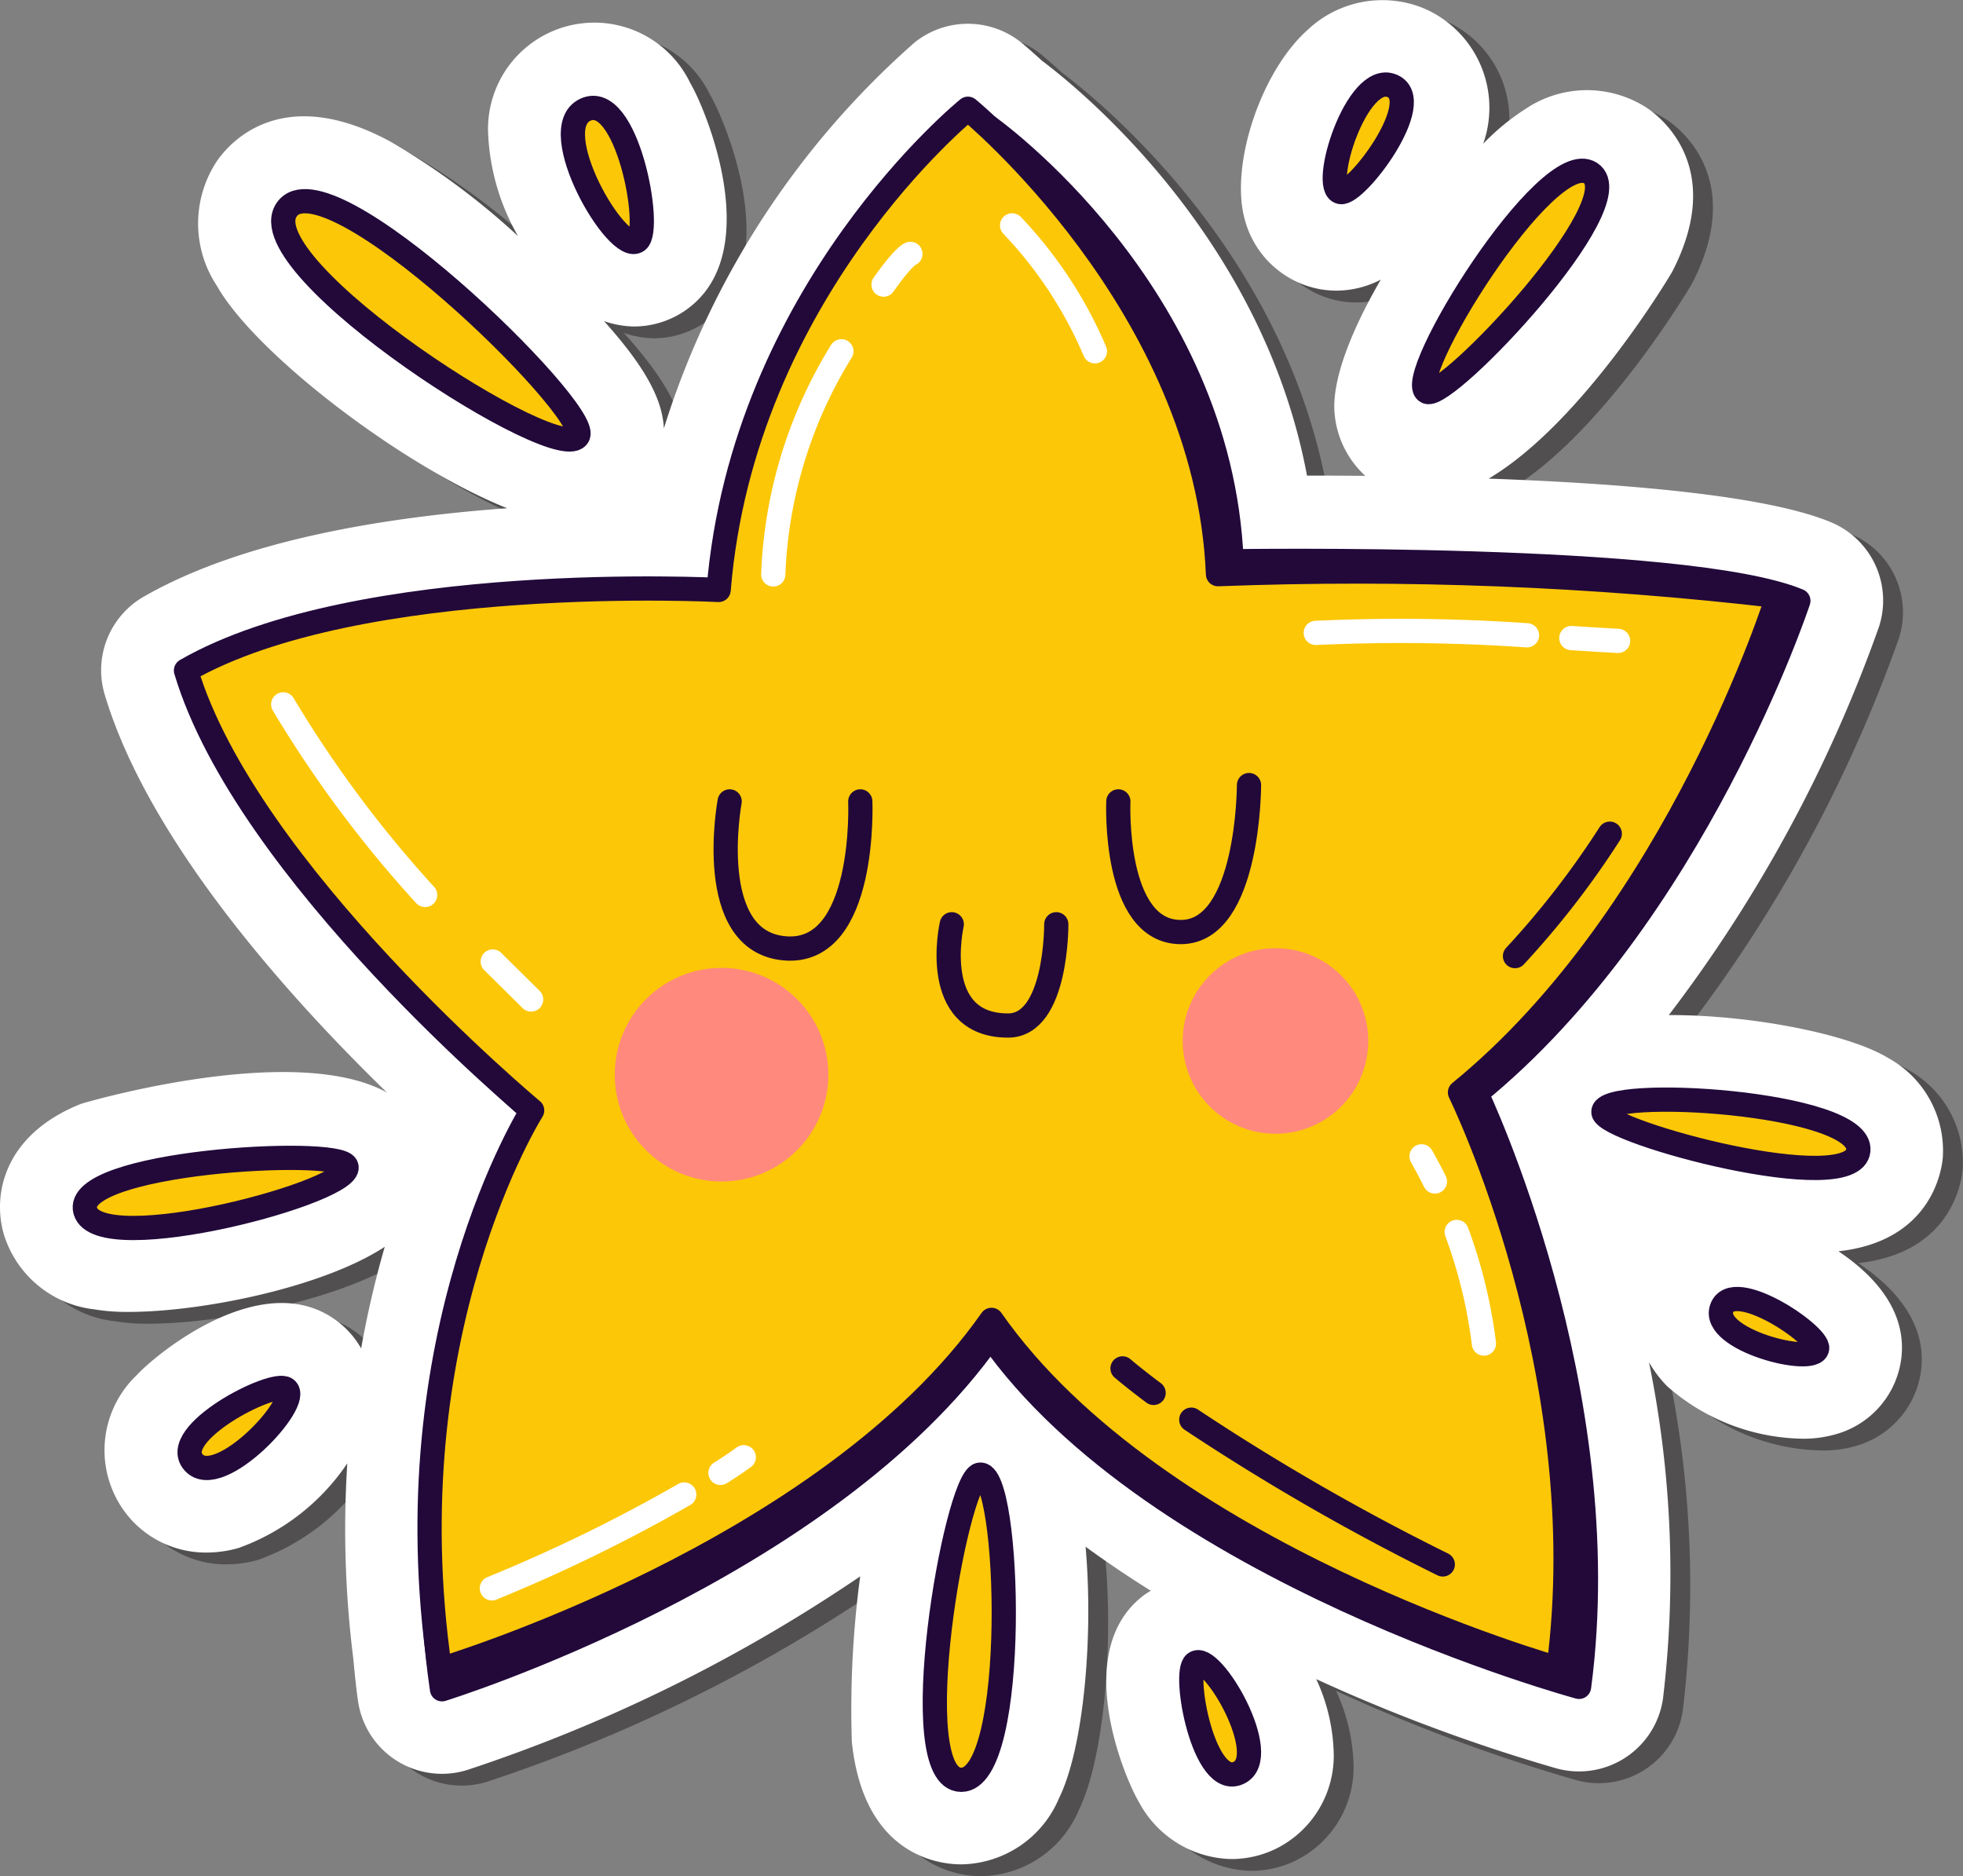 <svg id="prefix__Layer_1" version="1.1" viewBox="0 0 81.006 77.415" xml:space="preserve" xmlns="http://www.w3.org/2000/svg"><rect x="0" y="0" width="81.006" height="77.415" fill="#808080" stroke="none"/><style>.prefix__st2,.prefix__st3,.prefix__st4{fill:#22093a;stroke:#22093a;stroke-linecap:round;stroke-linejoin:round}.prefix__st3,.prefix__st4{fill:#fcc707}.prefix__st4{fill:none}.prefix__st5{fill:#ff897d}.prefix__st6{fill:none;stroke:#fff;stroke-linecap:round;stroke-linejoin:round}</style><g id="prefix__Layer_2_00000081617581296249403410000005570550505570376068_"><g id="prefix__Layer_1-2"><path d="M78.723 44.135c-1.639-.991-5.671-1.776-9.04-1.764a58.717 58.717 0 008.669-16.009 3.5 3.5 0 00-1.976-4.326c-2.695-1.126-8.662-1.606-14.127-1.8 3.891-2.3 7.53-8.452 7.575-8.537 2.221-4.298-.484-6.389-1.05-6.764a4.54 4.54 0 00-5.005.046 9.526 9.526 0 00-1.745 1.438 4.434 4.434 0 00-7.238-4.705c-1.94 1.72-3.228 5.602-2.598 7.839a3.948 3.948 0 003.102 2.867h.001c.225.04.454.06.682.06a4.003 4.003 0 001.823-.454c-1.198 2.066-2.021 4.122-1.907 5.496a3.939 3.939 0 001.271 2.6 225.84 225.84 0 00-2.408-.01c-1.86-9.978-9.606-16.127-10.94-17.122-.52-.479-.832-.733-.832-.733a3.517 3.517 0 00-4.421-.017 35.172 35.172 0 00-10.346 15.925c-.061-1.243-.819-2.587-2.47-4.43.393.139.806.214 1.223.224a3.735 3.735 0 002.278-.768c3.156-2.41.649-8.297.056-9.28a4.388 4.388 0 00-8.343 2.006 9.31 9.31 0 001.238 4.311 29.987 29.987 0 00-5.285-3.91c-4.453-2.396-6.593.022-7.145.82a4.66 4.66 0 00.006 5.147c1.61 2.837 7.719 7.48 11.975 9.173-4.947.358-10.899 1.294-14.998 3.65a3.5 3.5 0 00-1.61 4.036c1.817 6.086 7.647 12.537 11.647 16.423-3.85-2.127-12.532.432-12.628.47-3.11 1.24-3.663 3.654-3.192 5.345v.002a4.426 4.426 0 003.742 3.13c.473.076.951.112 1.43.105 3.006 0 8.012-1.013 10.558-2.687a41.305 41.305 0 00-.975 4.194 3.687 3.687 0 00-1.048-1.17c-3.062-2.223-7.47 1.453-8.209 2.27a4.275 4.275 0 00-.277 5.913 4.163 4.163 0 003.16 1.41 4.843 4.843 0 001.314-.187 9.13 9.13 0 004.49-3.494 42.623 42.623 0 00.24 7.996l.028.29c.05.504.099 1.008.174 1.527a3.5 3.5 0 004.5 2.841 65.11 65.11 0 0016.222-7.991 41.124 41.124 0 00-.344 6.834c.488 4.667 3.562 5.045 4.493 5.05h.018a4.445 4.445 0 004.045-2.743c1.008-2.06 1.42-6.633 1.09-10.365.876.641 1.777 1.247 2.689 1.818-.101.063-.204.123-.3.197-3.012 2.3-.759 7.574-.19 8.517a4.425 4.425 0 003.818 2.357 4.223 4.223 0 001.762-.389 4.285 4.285 0 002.462-3.932 7.694 7.694 0 00-.722-3.103 70.605 70.605 0 009.928 3.686 3.501 3.501 0 004.385-2.916 43.57 43.57 0 00-.582-13.85c.205.364.458.699.751.996a8.64 8.64 0 005.567 2.163 4.817 4.817 0 001.543-.231 3.733 3.733 0 002.549-3.075c.244-1.972-1.13-3.45-2.593-4.427 3.783-.414 4.249-3.249 4.306-3.848a4.363 4.363 0 00-2.266-4.135zm-22.17-38.8l.025-.138.052.014c-.025.042-.052.08-.077.124zm-4.344 66.58c-.013-.045-.023-.087-.037-.132l.08.104c-.015.01-.03.017-.043.028z" opacity=".5" fill="#231f20"/><path d="M77.906 43.648c-1.64-.991-5.672-1.775-9.04-1.763a58.717 58.717 0 008.669-16.01 3.5 3.5 0 00-1.976-4.325c-2.695-1.127-8.663-1.606-14.128-1.801 3.892-2.3 7.531-8.452 7.575-8.537 2.222-4.298-.484-6.388-1.05-6.763a4.54 4.54 0 00-5.004.046 9.526 9.526 0 00-1.745 1.437A4.463 4.463 0 0058.75.342a4.49 4.49 0 00-4.782.885c-1.94 1.72-3.227 5.603-2.598 7.84a3.948 3.948 0 003.103 2.866c.226.04.454.06.682.06a4.003 4.003 0 001.824-.454c-1.199 2.067-2.022 4.122-1.907 5.496a3.939 3.939 0 001.27 2.6c-.868-.008-1.68-.011-2.407-.01-1.861-9.978-9.607-16.127-10.94-17.122-.521-.479-.833-.733-.833-.733a3.517 3.517 0 00-4.42-.017 35.172 35.172 0 00-10.347 15.925c-.06-1.243-.818-2.586-2.47-4.43.394.14.807.215 1.224.224a3.735 3.735 0 002.277-.768c3.156-2.41.65-8.296.057-9.28A4.388 4.388 0 0020.14 5.43a9.31 9.31 0 001.237 4.312 29.987 29.987 0 00-5.285-3.91c-4.452-2.397-6.593.021-7.144.82a4.66 4.66 0 00.005 5.147c1.611 2.837 7.72 7.478 11.976 9.172-4.948.359-10.899 1.294-14.999 3.65a3.5 3.5 0 00-1.61 4.036c1.817 6.086 7.647 12.538 11.648 16.423-3.85-2.127-12.533.432-12.629.47C.23 46.79-.324 49.205.148 50.896v.002a4.426 4.426 0 003.742 3.13c.473.077.951.112 1.43.105 3.006 0 8.011-1.013 10.557-2.687a41.308 41.308 0 00-.974 4.194 3.687 3.687 0 00-1.048-1.17c-3.063-2.223-7.47 1.454-8.21 2.27a4.275 4.275 0 00-.277 5.913 4.163 4.163 0 003.16 1.41 4.843 4.843 0 001.314-.187 9.13 9.13 0 004.49-3.494 42.623 42.623 0 00.24 7.996l.029.29c.049.505.099 1.009.174 1.528a3.5 3.5 0 004.5 2.84 65.11 65.11 0 0016.222-7.99 41.125 41.125 0 00-.344 6.833c.488 4.668 3.561 5.046 4.493 5.05h.017a4.445 4.445 0 004.045-2.743c1.009-2.06 1.42-6.633 1.09-10.364.877.64 1.777 1.246 2.69 1.817-.102.063-.204.123-.3.197h-.001c-3.012 2.3-.758 7.574-.19 8.517a4.425 4.425 0 003.819 2.357 4.223 4.223 0 001.761-.388 4.285 4.285 0 002.462-3.932 7.694 7.694 0 00-.722-3.104 70.605 70.605 0 009.928 3.687 3.501 3.501 0 004.385-2.916 43.57 43.57 0 00-.582-13.85c.205.363.458.698.752.995a8.64 8.64 0 005.566 2.163 4.817 4.817 0 001.543-.23 3.733 3.733 0 002.55-3.076c.244-1.972-1.131-3.45-2.593-4.427 3.782-.414 4.248-3.249 4.305-3.848a4.363 4.363 0 00-2.265-4.135zm-22.17-38.8l.024-.137c.019.003.035.01.053.013-.025.042-.053.08-.077.124zm-4.345 66.58c-.013-.044-.022-.087-.037-.132l.08.104c-.014.01-.029.017-.043.028z" fill="#fff"/><path class="prefix__st2" d="M65.162 69.605s-17.489-4.736-24.289-14.47c-6.78 9.658-22.633 14.569-22.633 14.569-2.023-13.865 4.57-23.131 4.57-23.131S11.012 36.75 8.524 28.418c7.141-4.102 21.981-3.323 21.981-3.323C31.508 12.74 40.792 5.238 40.792 5.238s9.576 6.78 10.03 17.922c0 0 18.76-.303 23.39 1.63 0 0-4.28 12.98-13.288 20.32 0 0 5.865 12.289 4.238 24.495z"/><path class="prefix__st3" d="M64.313 68.853s-16.599-4.658-23.398-14.391C34.135 64.12 18.153 68.89 18.153 68.89 16.13 55.026 21.96 45.82 21.96 45.82S10.163 36 7.675 27.667c7.141-4.103 21.981-3.324 21.981-3.324C30.66 11.99 39.943 4.487 39.943 4.487s9.865 8.063 10.319 19.205c7.712-.294 15.435.007 23.1.902 0 0-4.107 13.143-13.114 20.482 0 0 5.692 11.571 4.065 23.777z"/><path class="prefix__st4" d="M30.11 33.068s-1.079 5.796 2.291 6.065 3.1-6.065 3.1-6.065M46.15 33.068s-.232 5.391 2.58 5.391 2.812-6.065 2.812-6.065M39.276 38.138s-.952 4.178 2.323 4.178c2.023 0 1.99-4.178 1.99-4.178"/><circle class="prefix__st5" cx="52.634" cy="42.954" r="3.829"/><circle class="prefix__st5" cx="29.776" cy="44.345" r="4.407"/><path class="prefix__st3" d="M65.64 7.145c1.784 1.187-5.909 9.347-6.744 9.026-1.084-.418 4.959-10.212 6.744-9.026zM3.52 49.967c-.564-2.021 10.35-2.646 10.764-1.865.536 1.014-10.2 3.886-10.763 1.865zM11.831 8.65c1.643-2.382 12.484 8.196 12.03 9.316-.589 1.454-13.673-6.933-12.03-9.316zM76.687 47.47c-.189 2.015-10.414-.734-10.52-1.573-.137-1.087 10.708-.441 10.52 1.574zM39.664 73.44c-2.4-.012-.222-12.378.757-12.59 1.271-.277 1.642 12.602-.757 12.59zM24.156 4.528c1.714-.792 2.775 4.927 2.147 5.406-.813.621-3.862-4.613-2.147-5.406zM51.11 73.155c-1.435.663-2.322-4.126-1.797-4.526.68-.52 3.233 3.862 1.798 4.526zM57.443 3.542c1.46.609-1.469 4.5-2.119 4.384-.844-.15.66-4.993 2.119-4.384zM7.988 60.34c-1.05-1.182 3.28-3.413 3.815-3.026.694.503-2.766 4.21-3.815 3.027zM71.05 53.986c.465-1.306 4.008 1.078 3.937 1.653-.093.745-4.403-.347-3.937-1.653z"/><path class="prefix__st6" d="M20.334 39.675c.881.87 1.583 1.567 1.583 1.567M11.688 29.065a48.797 48.797 0 005.855 7.864M36.461 11.744c.857-1.213 1.108-1.267 1.108-1.267M31.91 23.703a18.842 18.842 0 012.811-9.208M29.732 60.776c.365-.23.69-.448.96-.645M20.299 65.54a66.251 66.251 0 007.937-3.873M60.113 50.834a20.447 20.447 0 011.123 4.605M58.663 47.713c.163.29.35.637.55 1.038M41.766 9.3a17.397 17.397 0 013.417 5.195M64.843 26.328c.746.048 1.4.09 1.929.117M54.297 26.115a75.866 75.866 0 018.717.099"/><path class="prefix__st2" d="M49.16 58.58a94.019 94.019 0 0010.378 5.973M46.323 56.464c.395.332.825.67 1.282 1.011M62.519 39.451a36.035 36.035 0 003.911-5.05"/></g></g></svg>
